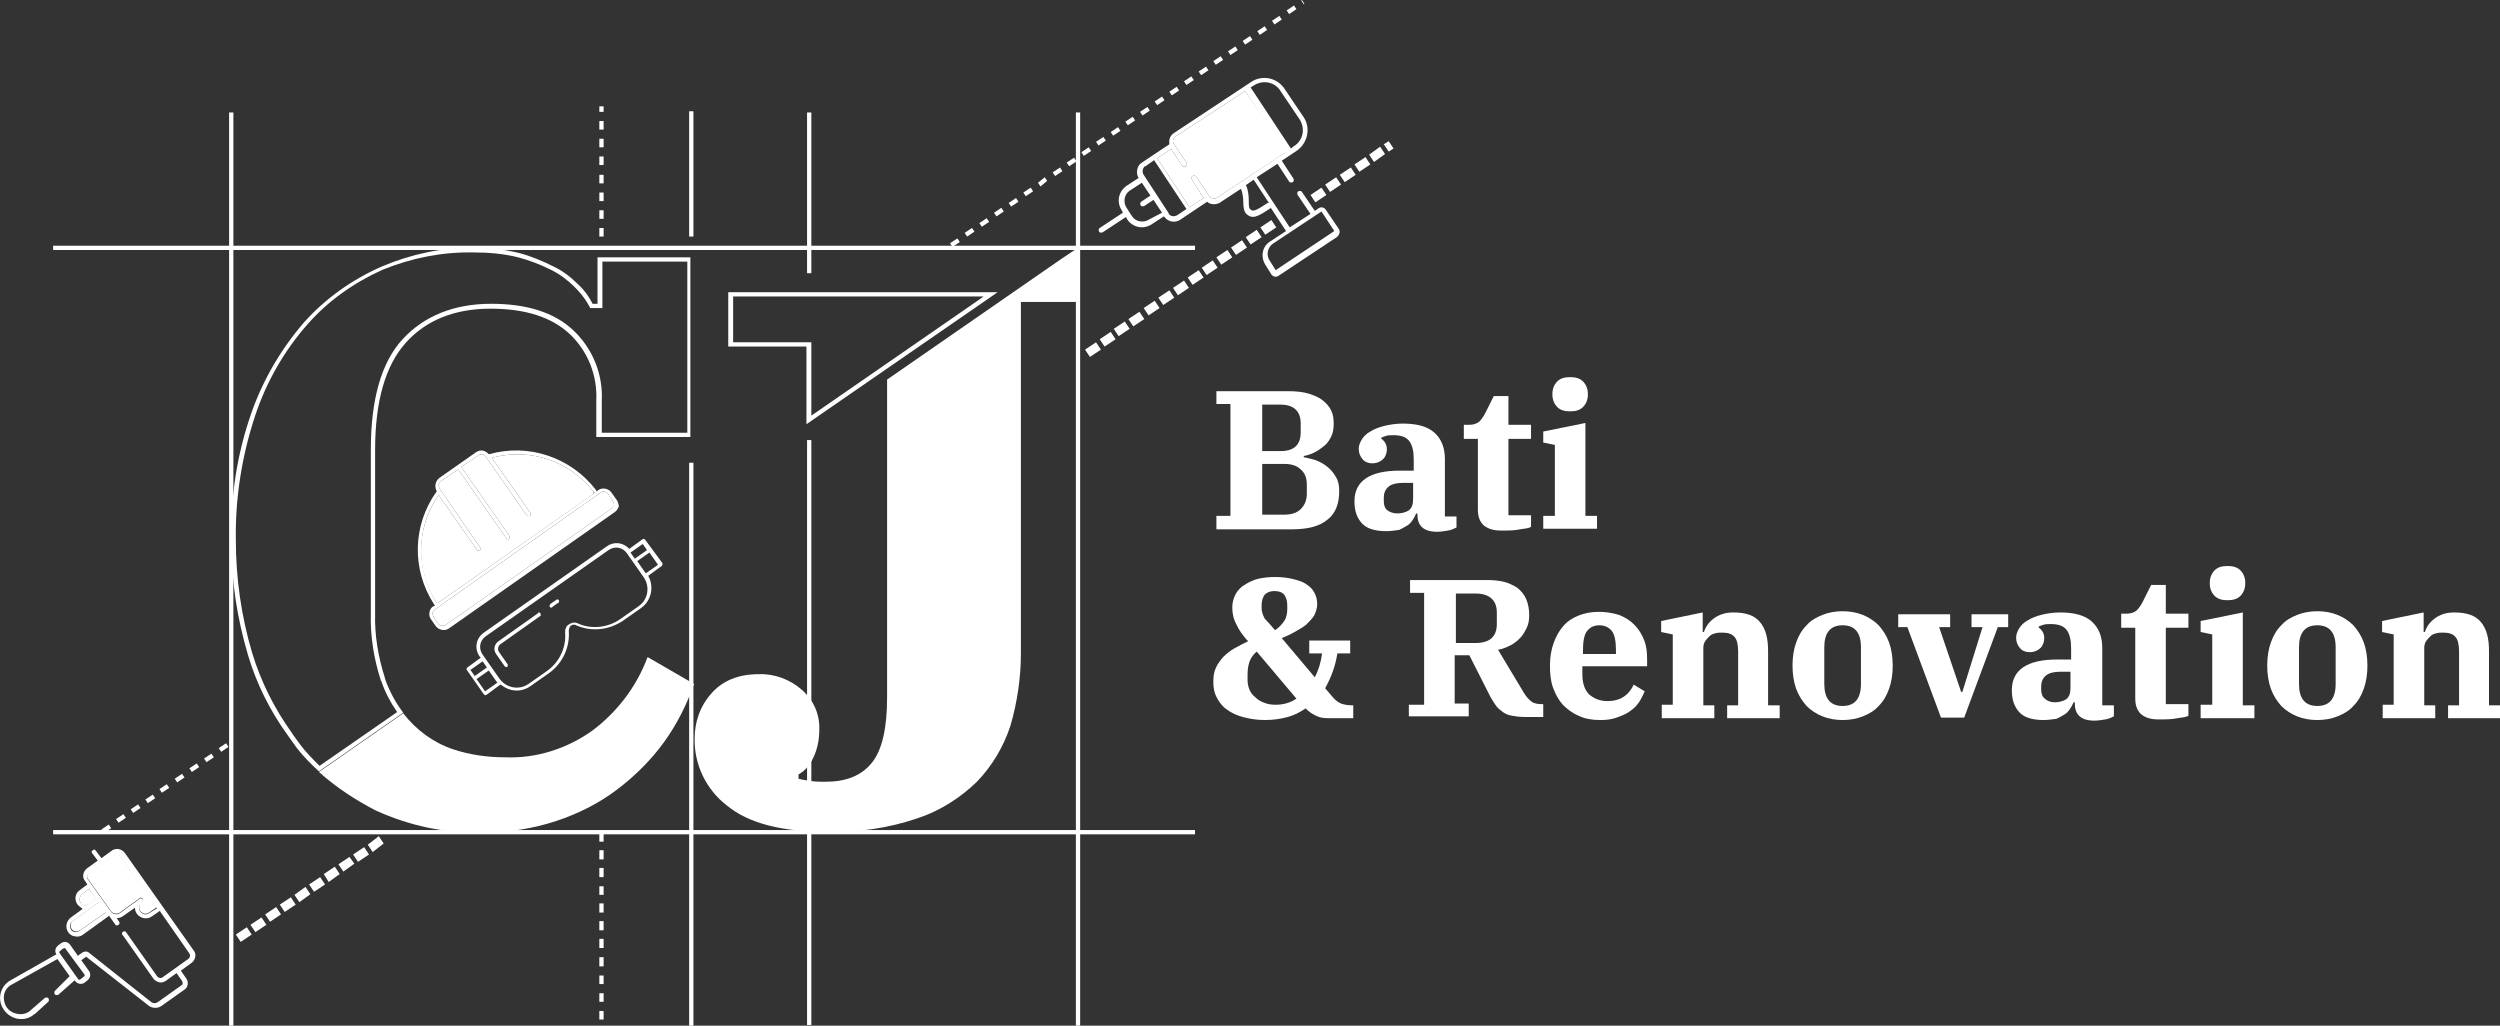 <svg width="273" height="112" viewBox="0 0 273 112" fill="none" xmlns="http://www.w3.org/2000/svg">
<rect x="0" y="0" width="273" height="112" fill="#333333" stroke="none"/>
<path d="M130.496 26.832H5.804V27.299H130.496V26.832Z" fill="white"/>
<path d="M25.485 12.281H25.018V112H25.485V12.281Z" fill="white"/>
<path d="M117.953 12.281H117.486V112H117.953V12.281Z" fill="white"/>
<path d="M88.598 48.057H88.131V111.933H88.598V48.057Z" fill="white"/>
<path d="M88.598 12.281H88.131V29.835H88.598V12.281Z" fill="white"/>
<path d="M75.722 50.527H75.255V112H75.722V50.527Z" fill="white"/>
<path d="M75.722 12.148H75.255V25.831H75.722V12.148Z" fill="white"/>
<path d="M65.915 111.333H65.448V110.398H65.915V111.333ZM65.915 109.397H65.448V108.462H65.915V109.397ZM65.915 107.461H65.448V106.527H65.915V107.461ZM65.915 105.526H65.448V104.524H65.915V105.526ZM65.915 103.523H65.448V102.522H65.915V103.523ZM65.915 101.588H65.448V100.586H65.915V101.588ZM65.915 99.652H65.448V98.651H65.915V99.652ZM65.915 97.716H65.448V96.782H65.915V97.716ZM65.915 95.781H65.448V94.779H65.915V95.781ZM65.915 93.845H65.448V92.844H65.915V93.845ZM65.915 91.909H65.448V90.908H65.915V91.909ZM65.915 25.831H65.448V24.896H65.915V25.831ZM65.915 23.895H65.448V22.961H65.915V23.895ZM65.915 21.959H65.448V21.025H65.915V21.959ZM65.915 20.024H65.448V19.089H65.915V20.024ZM65.915 18.021H65.448V17.087H65.915V18.021ZM65.915 16.086H65.448V15.151H65.915V16.086ZM65.915 14.15H65.448V13.216H65.915V14.15ZM65.915 12.214H65.448V11.614H65.915V12.214Z" fill="white"/>
<path d="M11.342 90.975L11.075 90.575L11.875 90.04L12.142 90.441L11.342 90.975ZM12.943 89.84L12.676 89.44L13.476 88.906L13.743 89.306L12.943 89.84ZM14.544 88.772L14.277 88.372L15.078 87.838L15.345 88.238L14.544 88.772ZM16.145 87.704L15.878 87.304L16.679 86.77L16.946 87.17L16.145 87.704ZM17.68 86.57L17.413 86.169L18.213 85.635L18.48 86.036L17.68 86.57ZM19.348 85.435L19.081 85.035L19.881 84.501L20.148 84.901L19.348 85.435ZM20.949 84.3L20.682 83.9L21.482 83.366L21.749 83.766L20.949 84.3ZM22.55 83.232L22.283 82.832L23.084 82.298L23.35 82.698L22.55 83.232ZM24.151 82.098L23.884 81.697L24.685 81.163L24.952 81.564L24.151 82.098ZM104.01 26.965L103.743 26.565L104.543 26.031L104.81 26.431L104.01 26.965ZM105.611 25.831L105.344 25.43L106.144 24.896L106.411 25.297L105.611 25.831ZM107.212 24.763L106.945 24.362L107.746 23.828L108.012 24.229L107.212 24.763ZM108.813 23.628L108.546 23.228L109.347 22.694L109.614 23.094L108.813 23.628ZM110.414 22.56L110.147 22.16L110.948 21.626L111.215 22.026L110.414 22.56ZM112.015 21.425L111.749 21.025L112.549 20.491L112.816 20.892L112.015 21.425ZM113.617 20.358L113.35 19.957L114.084 19.356L114.35 19.757L113.617 20.358ZM115.218 19.223L114.951 18.822L115.751 18.288L116.018 18.689L115.218 19.223ZM116.752 18.155L116.485 17.755L117.286 17.221L117.553 17.621L116.752 18.155ZM118.353 17.02L118.087 16.62L118.887 16.086L119.154 16.486L118.353 17.02ZM119.955 15.886L119.688 15.485L120.488 14.951L120.755 15.352L119.955 15.886ZM121.556 14.818L121.289 14.417L122.089 13.883L122.356 14.284L121.556 14.818ZM123.157 13.683L122.89 13.283L123.691 12.748L123.957 13.149L123.157 13.683ZM124.758 12.615L124.491 12.214L125.292 11.681L125.559 12.081L124.758 12.615ZM126.359 11.48L126.092 11.08L126.893 10.546L127.16 10.946L126.359 11.48ZM127.96 10.412L127.694 10.012L128.494 9.478L128.761 9.878L127.96 10.412ZM129.562 9.278L129.295 8.877L130.095 8.343L130.362 8.744L129.562 9.278ZM131.163 8.21L130.896 7.809L131.696 7.275L131.963 7.676L131.163 8.21ZM132.764 7.075L132.497 6.675L133.298 6.141L133.565 6.541L132.764 7.075ZM134.365 6.007L134.098 5.607L134.899 5.073L135.166 5.473L134.365 6.007ZM135.966 4.872L135.699 4.472L136.5 3.938L136.767 4.338L135.966 4.872ZM137.567 3.805L137.301 3.404L138.101 2.87L138.368 3.271L137.567 3.805ZM139.169 2.67L138.902 2.269L139.702 1.735L139.969 2.136L139.169 2.67ZM140.77 1.535L140.503 1.135L141.304 0.601L141.57 1.001L140.77 1.535ZM142.371 0.467L142.104 0.067L142.171 0L142.438 0.4L142.371 0.467Z" fill="white"/>
<path d="M26.353 102.522L26.086 102.122L26.886 101.588L27.153 101.988L26.353 102.522ZM27.954 101.454L27.687 101.054L28.488 100.52L28.754 100.92L27.954 101.454ZM29.555 100.386L29.288 99.986L30.089 99.452L30.356 99.852L29.555 100.386ZM31.156 99.251L30.889 98.851L31.69 98.317L31.957 98.718L31.156 99.251ZM32.757 98.117L32.49 97.716L33.291 97.182L33.558 97.583L32.757 98.117ZM34.358 97.049L34.092 96.648L34.892 96.114L35.159 96.515L34.358 97.049ZM35.96 95.914L35.693 95.514L36.493 94.98L36.76 95.38L35.96 95.914ZM37.561 94.779L37.294 94.379L38.095 93.845L38.361 94.246L37.561 94.779ZM39.162 93.712L38.895 93.311L39.696 92.777L39.963 93.178L39.162 93.712ZM40.763 92.577L40.496 92.176L41.297 91.642L41.564 92.043L40.763 92.577ZM119.087 38.513L118.82 38.112L119.621 37.578L119.888 37.978L119.087 38.513ZM120.622 37.378L120.355 36.977L121.155 36.443L121.422 36.844L120.622 37.378ZM122.223 36.31L121.956 35.909L122.757 35.375L123.023 35.776L122.223 36.31ZM123.824 35.175L123.557 34.775L124.358 34.241L124.625 34.641L123.824 35.175ZM125.425 34.107L125.158 33.707L125.959 33.173L126.226 33.573L125.425 34.107ZM127.026 32.973L126.76 32.572L127.56 32.038L127.827 32.439L127.026 32.973ZM128.628 31.905L128.361 31.504L129.161 30.97L129.428 31.371L128.628 31.905ZM130.229 30.77L129.962 30.369L130.762 29.835L131.029 30.236L130.229 30.77ZM131.83 29.702L131.563 29.302L132.364 28.768L132.631 29.168L131.83 29.702ZM133.431 28.567L133.164 28.167L133.965 27.633L134.232 28.033L133.431 28.567ZM135.032 27.499L134.765 27.099L135.566 26.565L135.833 26.965L135.032 27.499ZM136.633 26.365L136.367 25.964L137.167 25.43L137.434 25.831L136.633 26.365ZM138.235 25.297L137.968 24.896L138.768 24.362L139.035 24.763L138.235 25.297ZM143.705 21.759L143.438 21.359L144.239 20.825L144.506 21.225L143.705 21.759ZM145.306 20.625L145.04 20.224L145.84 19.69L146.107 20.091L145.306 20.625ZM146.908 19.557L146.641 19.156L147.441 18.622L147.708 19.023L146.908 19.557ZM148.509 18.422L148.242 18.021L149.043 17.488L149.309 17.888L148.509 18.422ZM150.11 17.354L149.843 16.953L150.644 16.419L150.911 16.82L150.11 17.354ZM151.711 16.286L151.444 15.886L151.511 15.819L151.778 16.219L151.711 16.286Z" fill="white"/>
<path d="M26.286 102.856L25.752 102.055L26.953 101.254L27.487 102.055L26.286 102.856ZM26.419 102.188L26.82 101.921L26.419 102.188ZM27.887 101.788L27.353 100.987L28.554 100.186L29.088 100.987L27.887 101.788ZM28.02 101.12L28.421 100.853L28.02 101.12ZM29.488 100.653L28.954 99.852L30.155 99.051L30.689 99.852L29.488 100.653ZM29.622 99.986L30.022 99.719L29.622 99.986ZM31.089 99.585L30.556 98.784L31.757 97.983L32.29 98.784L31.089 99.585ZM31.223 98.918L31.623 98.651L31.223 98.918ZM32.691 98.517L32.157 97.716L33.358 96.849L33.892 97.65L32.691 98.517ZM32.824 97.85L33.224 97.583L32.824 97.85ZM34.292 97.383L33.758 96.582L34.959 95.781L35.493 96.582L34.292 97.383ZM34.425 96.715L34.825 96.448L34.425 96.715ZM35.893 96.315L35.359 95.447L36.56 94.646L37.094 95.447L35.893 96.315ZM36.026 95.647L36.427 95.38L36.026 95.647ZM37.494 95.18L36.96 94.379L38.161 93.578L38.695 94.312L37.494 95.18ZM37.628 94.513L38.028 94.246L37.628 94.513ZM39.095 94.112L38.562 93.311L39.763 92.51L40.296 93.311L39.095 94.112ZM39.229 93.445L39.629 93.178L39.229 93.445ZM40.697 93.044L40.163 92.243L41.364 91.309L41.897 92.11L40.697 93.044ZM40.83 92.377L41.23 92.11L40.83 92.377ZM119.021 38.98L118.487 38.179L119.688 37.378L120.221 38.179L119.021 38.98ZM120.622 37.845L120.088 37.044L121.289 36.243L121.823 37.044L120.622 37.845ZM122.156 36.71L121.622 35.909L122.823 35.108L123.357 35.909L122.156 36.71ZM123.757 35.642L123.224 34.842L124.424 34.041L124.958 34.842L123.757 35.642ZM123.891 34.975L124.291 34.708L123.891 34.975ZM125.425 34.441L124.891 33.64L126.092 32.839L126.626 33.64L125.425 34.441ZM127.026 33.306L126.493 32.505L127.694 31.704L128.227 32.505L127.026 33.306ZM128.628 32.238L128.094 31.437L129.295 30.637L129.828 31.437L128.628 32.238ZM128.761 31.571L129.161 31.304L128.761 31.571ZM130.229 31.104L129.695 30.303L130.896 29.502L131.43 30.303L130.229 31.104ZM131.763 30.036L131.229 29.235L132.43 28.434L132.964 29.235L131.763 30.036ZM133.364 28.901L132.831 28.1L134.032 27.299L134.565 28.1L133.364 28.901ZM134.966 27.833L134.432 27.032L135.633 26.231L136.166 27.032L134.966 27.833ZM136.567 26.698L136.033 25.898L137.234 25.096L137.768 25.898L136.567 26.698ZM138.168 25.631L137.634 24.83L138.835 24.029L139.369 24.83L138.168 25.631ZM143.639 22.093L143.105 21.292L144.306 20.491L144.839 21.292L143.639 22.093ZM145.24 20.958L144.706 20.157L145.907 19.356L146.441 20.157L145.24 20.958ZM146.841 19.89L146.307 19.089L147.508 18.288L148.042 19.089L146.841 19.89ZM148.442 18.756L147.908 17.955L149.109 17.154L149.643 17.955L148.442 18.756ZM150.043 17.688L149.51 16.887L150.71 16.019L151.244 16.82L150.043 17.688ZM151.644 16.553L151.111 15.752L151.644 15.418L152.178 16.219L151.644 16.553Z" fill="white"/>
<path d="M130.496 90.641H5.804V91.109H130.496V90.641Z" fill="white"/>
<path d="M41.03 88.505C44.699 90.174 48.702 91.042 52.705 90.908C55.441 90.908 58.176 90.508 60.778 89.64C63.18 88.839 65.448 87.704 67.449 86.169C69.384 84.701 71.119 82.965 72.52 81.03C73.921 79.094 74.988 76.958 75.789 74.689L70.719 71.752C69.518 74.956 67.449 77.692 64.714 79.762C61.912 81.764 58.576 82.832 55.174 82.698C53.239 82.698 51.304 82.431 49.503 81.831C47.301 81.097 45.433 79.695 44.032 77.893L34.825 84.3C36.694 85.969 38.828 87.371 41.03 88.505Z" fill="white"/>
<path d="M51.705 27.566C53.372 27.566 54.974 27.7 56.575 28.1C57.842 28.434 59.043 28.901 60.244 29.502C61.178 29.969 62.045 30.637 62.779 31.371C63.38 31.971 63.913 32.639 64.314 33.373L64.447 33.64H65.781V28.567H75.055V47.256H65.715V43.719C65.848 40.849 64.714 38.045 62.579 36.043C60.511 34.107 57.509 33.173 53.639 33.173C49.57 33.173 46.301 34.508 43.965 37.044C41.63 39.581 40.496 43.652 40.496 49.058V67.08C40.43 69.483 40.83 71.952 41.564 74.222C41.564 74.288 41.564 74.288 41.63 74.355C42.031 75.557 42.631 76.691 43.365 77.759L34.892 83.633C34.158 82.899 33.425 82.165 32.824 81.364C32.557 81.03 32.357 80.696 32.09 80.362L31.823 79.962C29.955 77.359 28.488 74.422 27.553 71.352C26.353 67.347 25.752 63.142 25.752 58.937C25.686 54.331 26.419 49.726 27.887 45.321C29.088 41.716 31.023 38.312 33.558 35.442C35.826 32.839 38.695 30.837 41.831 29.435C44.966 28.167 48.302 27.499 51.705 27.566ZM51.705 27.032C48.235 27.032 44.833 27.766 41.697 29.101C38.495 30.503 35.559 32.572 33.224 35.175C30.689 38.112 28.688 41.516 27.42 45.187C25.886 49.592 25.152 54.265 25.285 59.004C25.218 63.275 25.886 67.48 27.087 71.552C28.02 74.689 29.488 77.626 31.423 80.296C31.757 80.763 32.09 81.23 32.424 81.697C33.158 82.632 33.958 83.433 34.825 84.234L44.032 77.826C43.165 76.691 42.498 75.423 42.031 74.088C42.031 74.088 42.031 74.088 42.031 74.022C41.297 71.752 40.897 69.349 40.963 67.013V49.125C40.963 43.785 42.097 39.914 44.299 37.445C46.501 34.975 49.636 33.707 53.573 33.707C57.375 33.707 60.244 34.641 62.179 36.443C64.18 38.312 65.248 40.982 65.114 43.719V47.724H75.389V28.1H65.248V33.173H64.714C64.314 32.372 63.78 31.638 63.113 31.037C62.312 30.236 61.445 29.569 60.444 29.101C59.243 28.501 57.976 27.967 56.708 27.633C55.04 27.232 53.372 27.032 51.705 27.032Z" fill="white"/>
<path d="M115.952 28.234L96.871 41.449V76.157C96.871 79.495 96.337 81.897 95.203 83.299C94.069 84.701 92.401 85.368 90.133 85.368C89.666 85.368 89.132 85.368 88.665 85.302C88.198 85.235 87.664 85.168 87.197 85.035V84.567C87.931 84.167 88.465 83.499 88.798 82.765C89.265 81.831 89.466 80.763 89.466 79.695C89.532 78.026 88.865 76.491 87.597 75.356C86.33 74.222 84.595 73.554 82.861 73.621C80.592 73.621 78.858 74.355 77.657 75.757C76.456 77.092 75.856 78.827 75.856 80.629C75.789 83.499 77.123 86.236 79.391 87.971C81.727 89.907 85.396 90.841 90.4 90.841C93.669 90.908 97.004 90.441 100.14 89.373C102.609 88.572 104.81 87.17 106.678 85.368C108.346 83.633 109.614 81.497 110.347 79.228C111.081 76.691 111.482 74.022 111.482 71.352V32.973H117.753V27.032L115.952 28.234Z" fill="white"/>
<path d="M107.412 32.372L106.945 32.706L88.598 45.387V37.378H80.059V32.372H107.412ZM108.946 31.905H79.525V37.845H88.064V46.322L107.212 33.106L108.946 31.905Z" fill="white"/>
<path d="M67.249 54.465L66.782 53.797C66.449 53.33 65.781 53.197 65.314 53.53L65.181 53.664L65.048 53.464C62.312 49.926 57.709 48.391 53.439 49.592H53.372L53.306 49.526C53.106 49.325 52.839 49.192 52.572 49.192C52.372 49.192 52.172 49.259 51.971 49.392L47.968 52.196C47.568 52.529 47.435 53.063 47.635 53.53L47.702 53.664L47.635 53.731C45.033 57.402 44.966 62.207 47.368 65.945L47.502 66.145L47.301 66.212C47.101 66.346 46.901 66.613 46.901 66.88C46.834 67.147 46.901 67.414 47.101 67.681L47.568 68.348C47.902 68.815 48.569 68.949 49.036 68.615L67.116 55.933C67.316 55.8 67.516 55.533 67.583 55.266C67.516 54.932 67.449 54.665 67.249 54.465ZM47.768 54.265L47.902 54.064L52.105 60.072C52.172 60.138 52.172 60.138 52.238 60.138C52.305 60.138 52.372 60.138 52.372 60.072C52.438 60.072 52.438 60.005 52.505 59.938C52.505 59.871 52.505 59.804 52.438 59.804L48.035 53.397C47.968 53.263 47.902 53.13 47.902 52.93C47.902 52.796 48.035 52.663 48.169 52.529L50.037 51.261L55.307 58.803C55.374 58.87 55.507 58.937 55.574 58.87C55.641 58.803 55.708 58.67 55.641 58.536L50.37 50.994L52.238 49.726C52.505 49.526 52.905 49.592 53.039 49.859L57.509 56.267C57.575 56.334 57.709 56.401 57.842 56.334C57.976 56.267 57.976 56.133 57.909 56L53.706 49.993L53.973 49.926C57.976 48.925 62.246 50.393 64.781 53.664L64.914 53.797L64.781 53.931L47.768 65.878L47.635 65.745C45.433 62.207 45.433 57.669 47.768 54.265ZM66.782 55.533L48.702 68.215C48.435 68.415 48.035 68.348 47.835 68.081L47.368 67.414C47.301 67.28 47.235 67.147 47.235 66.946C47.235 66.813 47.368 66.679 47.502 66.546L65.581 53.797C65.848 53.597 66.249 53.664 66.382 53.931L66.849 54.598C67.116 54.932 67.049 55.333 66.782 55.533Z" fill="white"/>
<path d="M67.049 55.132C67.049 55.266 66.916 55.466 66.782 55.533L48.702 68.215C48.435 68.415 48.035 68.348 47.835 68.081L47.368 67.414C47.301 67.28 47.235 67.147 47.235 66.946C47.235 66.813 47.368 66.679 47.502 66.546L65.581 53.797C65.848 53.597 66.249 53.664 66.382 53.931L66.849 54.598C66.982 54.799 67.049 54.999 67.049 55.132Z" fill="white"/>
<path d="M64.847 53.864L64.714 53.998L47.768 65.878L47.635 65.745C45.367 62.274 45.433 57.735 47.768 54.265L47.902 54.064L52.105 60.072C52.172 60.138 52.172 60.138 52.238 60.138C52.305 60.138 52.372 60.138 52.372 60.072C52.438 60.072 52.438 60.005 52.505 59.938C52.505 59.871 52.505 59.804 52.438 59.804L48.035 53.397C47.968 53.263 47.902 53.13 47.902 52.93C47.902 52.796 48.035 52.663 48.169 52.529L50.037 51.261L55.307 58.803C55.374 58.87 55.507 58.937 55.574 58.87C55.641 58.803 55.708 58.67 55.641 58.536L50.37 50.994L52.238 49.726C52.505 49.526 52.905 49.592 53.039 49.859L57.509 56.267C57.575 56.334 57.709 56.401 57.842 56.334C57.976 56.267 57.976 56.133 57.909 56L53.706 49.993L53.973 49.926C57.976 48.925 62.246 50.393 64.781 53.664L64.847 53.864Z" fill="white"/>
<path d="M146.174 24.963L144.773 22.894C144.573 22.627 144.239 22.56 143.972 22.76L143.572 23.027L142.171 20.958C142.104 20.825 141.904 20.825 141.771 20.892C141.637 20.958 141.637 21.159 141.704 21.292L143.105 23.361L140.837 24.83L137.234 19.356L139.502 17.888L140.77 19.824C140.837 19.957 141.037 19.957 141.17 19.89C141.304 19.824 141.304 19.623 141.237 19.49L139.969 17.554L141.57 16.486C142.771 15.685 143.172 14.017 142.371 12.815L140.303 9.745C139.502 8.477 137.834 8.143 136.633 8.944L128.161 14.551C127.76 14.818 127.627 15.285 127.694 15.685V15.752L124.691 17.755C124.158 18.088 124.024 18.822 124.291 19.356L124.358 19.423L123.023 20.291C122.156 20.892 121.889 22.026 122.49 22.961L122.623 23.228L120.088 24.896C119.955 24.963 119.955 25.163 120.021 25.297C120.088 25.43 120.288 25.43 120.422 25.363L122.957 23.695L123.09 23.962C123.691 24.83 124.825 25.096 125.759 24.496L127.093 23.628L127.16 23.695C127.56 24.229 128.294 24.362 128.828 24.029L131.83 22.026L131.897 22.093C132.23 22.36 132.764 22.36 133.164 22.16L135.499 20.625L135.566 20.758C135.699 21.159 135.766 21.626 135.766 22.026C135.766 22.56 135.833 23.094 136.1 23.361C136.767 23.962 137.301 23.695 138.702 22.76L138.768 22.694L140.436 25.23L138.702 26.365C137.834 26.899 137.634 28.033 138.168 28.901L138.835 29.969C139.035 30.236 139.369 30.303 139.636 30.102L145.974 25.898C146.307 25.631 146.374 25.23 146.174 24.963ZM136.9 9.344C137.901 8.677 139.235 8.944 139.836 9.945L141.904 13.015C142.571 14.017 142.304 15.352 141.304 15.952L140.97 16.219L136.567 9.545L136.9 9.344ZM125.492 23.962C124.891 24.362 124.024 24.229 123.624 23.628L123.023 22.694C122.623 22.093 122.757 21.225 123.357 20.825L124.691 19.957L125.625 21.359L124.625 22.026C124.491 22.093 124.491 22.293 124.558 22.427C124.625 22.56 124.825 22.56 124.958 22.493L125.959 21.826L126.893 23.228L125.492 23.962ZM128.561 23.495C128.227 23.695 127.827 23.628 127.627 23.361C127.627 23.361 127.627 23.361 127.627 23.294L124.891 19.089C124.691 18.822 124.758 18.355 125.025 18.155C125.025 18.155 125.025 18.155 125.092 18.155L126.026 17.488L129.562 22.827L128.561 23.495ZM132.831 21.626C132.63 21.759 132.297 21.692 132.097 21.492L130.629 19.29C130.562 19.156 130.362 19.156 130.229 19.223C130.095 19.29 130.095 19.49 130.162 19.623L131.43 21.626L129.895 22.627L126.359 17.287L127.894 16.286L129.095 18.088C129.161 18.222 129.361 18.222 129.495 18.155C129.628 18.088 129.628 17.888 129.562 17.755L128.161 15.685C128.027 15.418 128.094 15.151 128.294 14.951L135.966 9.945L140.369 16.62L132.831 21.626ZM138.435 22.16C137.1 23.027 136.834 23.161 136.5 22.827C136.367 22.694 136.367 22.36 136.367 21.893C136.367 21.359 136.3 20.825 136.1 20.291L136.033 20.224L136.9 19.623L138.568 22.16H138.435ZM139.302 29.502L138.635 28.434C138.235 27.833 138.435 27.032 138.968 26.632L144.306 23.094L145.707 25.23L139.302 29.502Z" fill="white"/>
<path d="M140.503 16.553L132.831 21.626C132.63 21.759 132.297 21.692 132.097 21.492L130.629 19.29C130.562 19.156 130.362 19.156 130.229 19.223C130.095 19.29 130.095 19.49 130.162 19.623L131.43 21.626L129.895 22.627L126.359 17.287L127.894 16.286L129.095 18.088C129.161 18.222 129.361 18.222 129.495 18.155C129.628 18.088 129.628 17.888 129.562 17.755L128.161 15.685C128.027 15.418 128.094 15.151 128.294 14.951L135.966 9.945L140.503 16.553Z" fill="white"/>
<path d="M58.776 66.946L54.44 70.017C53.973 70.35 53.839 70.951 54.173 71.418L55.107 72.753C55.174 72.82 55.307 72.887 55.374 72.82C55.441 72.82 55.441 72.753 55.441 72.686C55.441 72.62 55.441 72.553 55.441 72.553L54.507 71.218C54.306 70.951 54.373 70.551 54.64 70.35L58.977 67.28C59.043 67.28 59.043 67.213 59.043 67.147C59.043 67.08 59.043 67.013 59.043 67.013C58.977 66.88 58.843 66.88 58.71 66.88C58.776 66.88 58.776 66.88 58.776 66.946Z" fill="white"/>
<path d="M70.452 58.937C70.385 58.87 70.251 58.803 70.185 58.87L68.717 59.938L68.584 59.804C67.916 59.204 66.982 59.137 66.249 59.671L52.839 69.082C51.971 69.683 51.771 70.818 52.372 71.685L52.505 71.819L51.037 72.887C50.971 72.954 50.904 73.087 50.971 73.154L52.839 75.824C52.905 75.89 53.039 75.957 53.106 75.89L54.64 74.756L54.773 74.822C55.708 75.557 56.975 75.623 57.976 74.889L59.977 73.487C61.445 72.419 62.246 70.684 62.112 68.882C62.112 68.749 62.179 68.548 62.246 68.415C62.379 68.281 62.513 68.215 62.646 68.215C62.713 68.215 62.846 68.215 62.913 68.281C64.581 69.016 66.449 68.815 67.983 67.814L69.985 66.412C71.052 65.678 71.452 64.21 70.852 63.008L70.785 62.875L72.253 61.807C72.32 61.74 72.386 61.607 72.32 61.473L70.452 58.937ZM70.185 59.404L70.652 60.072L69.317 61.006L68.85 60.339L70.185 59.404ZM51.371 73.154L52.705 72.219L53.172 72.887L51.838 73.821L51.371 73.154ZM52.972 75.49L52.038 74.155L53.372 73.221L54.306 74.555L52.972 75.49ZM69.718 66.212L67.716 67.614C66.382 68.548 64.581 68.749 63.113 68.081C62.846 67.948 62.579 67.948 62.312 68.081C62.045 68.215 61.845 68.348 61.779 68.615C61.712 68.749 61.712 68.949 61.712 69.082C61.845 70.751 61.045 72.353 59.71 73.287L57.709 74.689C57.309 74.956 56.908 75.089 56.441 75.089C55.708 75.089 55.04 74.756 54.573 74.155L52.705 71.485C52.238 70.818 52.372 69.95 53.039 69.483L66.449 60.072C67.116 59.604 67.983 59.738 68.45 60.405L70.318 63.075C70.985 64.076 70.785 65.478 69.718 66.212ZM70.518 62.608L69.584 61.273L70.919 60.339L71.853 61.673L70.518 62.608Z" fill="white"/>
<path d="M60.044 66.279C60.044 66.346 60.111 66.346 60.177 66.346C60.244 66.346 60.311 66.346 60.311 66.279L60.978 65.812C61.045 65.812 61.045 65.745 61.045 65.678C61.045 65.611 61.045 65.545 61.045 65.545C60.978 65.478 60.845 65.411 60.778 65.478L60.111 65.945C60.044 66.012 59.977 66.145 60.044 66.279Z" fill="white"/>
<path d="M21.149 103.79L13.61 93.111C13.276 92.71 12.743 92.577 12.276 92.844L11.075 93.712L10.474 92.911C10.408 92.844 10.408 92.844 10.341 92.777C10.274 92.777 10.207 92.777 10.141 92.844C10.074 92.911 10.074 92.911 10.007 92.977C10.007 93.044 10.007 93.111 10.074 93.178L10.675 93.978L9.474 94.846C9.073 95.18 8.94 95.781 9.273 96.181L9.54 96.582L8.74 97.182C8.206 97.516 8.073 98.25 8.473 98.784C8.606 98.918 8.74 99.051 8.94 99.185L9.007 99.251L8.94 99.318L7.739 100.186C7.472 100.386 7.339 100.653 7.272 100.92C7.139 101.521 7.539 102.188 8.206 102.255C8.54 102.322 8.806 102.255 9.073 102.055L11.942 99.986V100.052L12.609 100.987C12.676 101.054 12.676 101.054 12.743 101.054C12.809 101.054 12.876 101.054 12.943 100.987C13.076 100.92 13.076 100.72 13.009 100.653L12.743 100.253H12.809C13.009 100.253 13.21 100.186 13.41 100.052L14.744 99.118V99.185C14.744 99.385 14.811 99.585 14.944 99.785C15.345 100.319 16.078 100.453 16.612 100.052L17.48 99.452V99.519L20.682 104.124C20.815 104.324 20.748 104.591 20.548 104.725L17.746 106.727C17.546 106.861 17.279 106.794 17.146 106.594L13.81 101.855C13.743 101.721 13.61 101.654 13.476 101.721C13.343 101.788 13.276 101.921 13.343 102.055C13.343 102.055 13.343 102.122 13.41 102.122L16.746 106.861C16.879 107.061 17.146 107.194 17.346 107.261C17.613 107.328 17.88 107.261 18.08 107.128L19.281 106.26L19.881 107.128C19.948 107.194 19.948 107.328 19.948 107.395C19.948 107.461 19.881 107.595 19.814 107.595L17.279 109.397C17.012 109.597 16.746 109.597 16.479 109.397L9.74 104.057C9.54 103.857 9.207 103.857 8.94 104.057L8.473 104.391V104.324L7.672 103.19C7.539 102.989 7.339 102.856 7.072 102.856C6.938 102.856 6.805 102.923 6.672 102.989L6.338 103.256C6.071 103.456 5.938 103.857 6.138 104.191V104.257H6.071L1.134 107.061C0.067 107.661 -0.334 109.063 0.334 110.131C0.4 110.198 0.4 110.265 0.467 110.331C1.201 111.333 2.602 111.6 3.603 110.865C3.669 110.799 3.736 110.732 3.803 110.732L5.271 109.397C5.337 109.33 5.337 109.263 5.337 109.197C5.337 109.13 5.337 109.063 5.271 108.996C5.204 108.93 5.137 108.93 5.07 108.93C5.004 108.93 4.937 108.93 4.87 108.996L3.336 110.331C3.002 110.665 2.468 110.799 2.001 110.732C1.534 110.665 1.067 110.465 0.734 109.998C0.2 109.197 0.334 108.129 1.134 107.595C1.201 107.595 1.201 107.528 1.268 107.528L6.271 104.725L7.606 106.594L6.004 108.195C5.938 108.262 5.938 108.329 5.938 108.396C5.938 108.462 5.938 108.529 6.004 108.596C6.071 108.663 6.138 108.663 6.205 108.663C6.271 108.663 6.338 108.663 6.405 108.596L8.139 107.061L8.206 107.128C8.473 107.461 8.873 107.528 9.207 107.328L9.54 107.061C9.874 106.794 9.941 106.393 9.74 106.06L8.873 104.858L9.34 104.524C9.407 104.458 9.474 104.458 9.474 104.524L16.212 109.797C16.612 110.131 17.213 110.131 17.613 109.864L20.148 108.062C20.548 107.795 20.615 107.261 20.348 106.861L19.748 105.993L20.949 105.125C21.349 104.791 21.482 104.191 21.149 103.79ZM8.806 98.584C8.606 98.317 8.673 97.917 8.94 97.65L9.74 97.049V97.116L10.474 98.117L9.674 98.718C9.54 98.784 9.407 98.851 9.273 98.851H9.14C9.073 98.784 8.873 98.718 8.806 98.584ZM11.542 99.652L8.673 101.654C8.54 101.721 8.406 101.788 8.273 101.788C7.872 101.788 7.606 101.454 7.672 101.054C7.672 100.853 7.739 100.72 7.939 100.586L10.808 98.517V98.584L11.542 99.652ZM16.279 99.719C16.145 99.785 16.012 99.852 15.878 99.852C15.678 99.852 15.478 99.719 15.345 99.585C15.211 99.452 15.211 99.251 15.211 99.051C15.211 98.851 15.345 98.718 15.478 98.584C15.611 98.517 15.678 98.384 15.611 98.25C15.545 98.117 15.411 98.05 15.278 98.117C15.278 98.117 15.211 98.117 15.211 98.184L13.076 99.719C12.809 99.919 12.342 99.852 12.142 99.585L9.607 96.048C9.54 95.981 9.474 95.847 9.54 95.714C9.54 95.58 9.607 95.514 9.74 95.447L12.543 93.445C12.743 93.311 13.009 93.378 13.143 93.578L17.146 99.185L16.279 99.719ZM9.207 106.393C9.273 106.46 9.273 106.594 9.14 106.66L8.806 106.927C8.74 106.927 8.74 106.994 8.673 106.994C8.606 106.994 8.54 106.927 8.54 106.927L6.538 104.124C6.471 104.057 6.471 103.99 6.471 103.99C6.471 103.924 6.538 103.857 6.538 103.857L6.872 103.59C6.938 103.59 7.005 103.523 7.005 103.523C7.072 103.523 7.139 103.59 7.139 103.59L9.207 106.393Z" fill="white"/>
<path d="M10.541 98.117L9.74 98.718C9.607 98.784 9.474 98.851 9.34 98.851H9.207C9.007 98.851 8.873 98.718 8.806 98.584C8.606 98.317 8.673 97.917 8.94 97.65L9.74 97.049V97.116L10.541 98.117Z" fill="white"/>
<path d="M11.608 99.585L8.74 101.588C8.606 101.654 8.473 101.721 8.339 101.721C7.939 101.721 7.672 101.387 7.739 100.987C7.739 100.787 7.806 100.653 8.006 100.52L10.875 98.451V98.517L11.608 99.585Z" fill="white"/>
<path d="M17.146 99.051L16.279 99.652C16.145 99.719 16.012 99.785 15.878 99.785C15.678 99.785 15.478 99.652 15.345 99.519C15.211 99.385 15.211 99.185 15.211 98.984C15.211 98.784 15.345 98.651 15.478 98.517C15.611 98.451 15.678 98.317 15.611 98.184C15.545 98.05 15.411 97.983 15.278 98.05C15.278 98.05 15.211 98.05 15.211 98.117L13.076 99.652C12.809 99.852 12.342 99.785 12.142 99.519L9.607 95.981C9.54 95.914 9.474 95.781 9.54 95.647C9.54 95.514 9.607 95.447 9.74 95.38L12.543 93.378C12.743 93.244 13.009 93.311 13.143 93.511L17.146 99.051Z" fill="white"/>
<path d="M132.831 56.334H134.365V44.119H132.831V42.718H140.636C141.504 42.718 142.238 42.784 142.905 42.984C143.505 43.185 144.039 43.385 144.439 43.719C144.839 44.052 145.173 44.386 145.373 44.853C145.573 45.254 145.64 45.721 145.64 46.255C145.64 46.789 145.573 47.256 145.373 47.657C145.173 48.057 144.973 48.391 144.639 48.658C144.306 48.925 143.972 49.192 143.572 49.392C143.172 49.592 142.771 49.726 142.371 49.793V49.926C142.771 49.993 143.238 50.126 143.705 50.26C144.172 50.46 144.573 50.66 144.973 50.994C145.373 51.328 145.64 51.661 145.907 52.129C146.174 52.596 146.24 53.063 146.24 53.664C146.24 54.999 145.84 56.067 144.973 56.734C144.106 57.468 142.838 57.802 141.037 57.802H132.831V56.334ZM137.834 49.259H139.836C141.304 49.259 142.037 48.591 142.037 47.19V46.255C142.037 44.92 141.304 44.186 139.836 44.186H137.834V49.259ZM137.834 56.2H140.236C141.037 56.2 141.637 56 142.037 55.599C142.438 55.199 142.705 54.665 142.705 53.931V52.93C142.705 52.196 142.504 51.661 142.037 51.261C141.637 50.861 141.037 50.66 140.236 50.66H137.834V56.2Z" fill="white"/>
<path d="M151.378 58.002C150.177 58.002 149.243 57.735 148.709 57.135C148.175 56.534 147.908 55.8 147.908 54.732C147.908 52.529 149.576 51.395 152.845 51.395H154.38V50.193C154.38 49.325 154.246 48.658 153.913 48.191C153.579 47.724 152.979 47.523 152.178 47.523C151.845 47.523 151.644 47.523 151.378 47.59C151.177 47.657 150.977 47.724 150.844 47.79V47.924C150.977 47.99 151.111 48.124 151.244 48.324C151.378 48.524 151.444 48.791 151.444 49.058C151.444 49.459 151.311 49.859 151.044 50.126C150.777 50.393 150.377 50.594 149.843 50.594C149.443 50.594 149.043 50.46 148.776 50.126C148.509 49.793 148.375 49.459 148.375 48.992C148.375 48.658 148.509 48.324 148.709 47.99C148.909 47.657 149.243 47.323 149.643 47.123C150.043 46.856 150.577 46.656 151.111 46.522C151.644 46.389 152.378 46.255 153.179 46.255C154.78 46.255 155.914 46.589 156.648 47.256C157.382 47.924 157.782 48.858 157.782 50.126V56.401H159.05V57.602C158.783 57.735 158.516 57.869 158.116 57.936C157.716 58.002 157.315 58.069 156.915 58.069C156.114 58.069 155.581 57.869 155.247 57.535C154.913 57.201 154.78 56.734 154.78 56.133V56.067H154.647C154.513 56.334 154.446 56.534 154.246 56.801C154.113 57.001 153.913 57.268 153.646 57.402C153.379 57.535 153.112 57.735 152.779 57.869C152.245 57.936 151.845 58.002 151.378 58.002ZM152.578 56.067C153.112 56.067 153.512 55.933 153.846 55.733C154.18 55.466 154.313 55.066 154.313 54.465V52.729H153.179C152.512 52.729 151.978 52.863 151.644 53.13C151.311 53.397 151.111 53.797 151.111 54.331V54.732C151.111 55.199 151.244 55.533 151.511 55.733C151.778 55.933 152.178 56.067 152.578 56.067Z" fill="white"/>
<path d="M163.92 57.936C163.053 57.936 162.452 57.735 161.985 57.335C161.585 56.934 161.385 56.401 161.385 55.666V47.924H159.85V46.389H160.451C160.918 46.389 161.251 46.255 161.518 46.055C161.718 45.855 161.985 45.521 162.185 45.12L163.119 43.252H164.721V46.389H167.189V47.924H164.721V56.267H167.189V57.535C166.989 57.669 166.522 57.735 165.988 57.802C165.388 57.936 164.721 57.936 163.92 57.936Z" fill="white"/>
<path d="M168.523 56.334H169.791V48.591L168.523 48.324V47.123L173.127 46.188V56.334H174.394V57.735H168.523V56.334ZM171.459 44.92C170.858 44.92 170.391 44.787 170.058 44.453C169.724 44.119 169.524 43.652 169.524 43.118V42.984C169.524 42.45 169.724 41.983 170.058 41.65C170.391 41.316 170.858 41.182 171.459 41.182C172.059 41.182 172.526 41.316 172.86 41.65C173.194 41.983 173.394 42.45 173.394 42.984V43.118C173.394 43.652 173.194 44.119 172.86 44.453C172.526 44.787 172.059 44.92 171.459 44.92Z" fill="white"/>
<path d="M138.168 78.627C137.234 78.627 136.433 78.493 135.699 78.293C134.966 78.093 134.432 77.826 133.898 77.425C133.431 77.092 133.098 76.625 132.831 76.091C132.564 75.557 132.497 75.023 132.497 74.422C132.497 73.888 132.564 73.354 132.764 72.954C132.964 72.486 133.231 72.153 133.565 71.752C133.898 71.418 134.298 71.085 134.765 70.818C135.232 70.551 135.766 70.284 136.3 70.017L136.1 69.816C135.699 69.349 135.299 68.815 135.032 68.215C134.699 67.614 134.565 67.013 134.565 66.346C134.565 65.812 134.699 65.344 134.899 64.944C135.099 64.543 135.433 64.143 135.9 63.876C136.3 63.609 136.834 63.342 137.367 63.209C137.968 63.075 138.568 63.008 139.235 63.008C139.902 63.008 140.503 63.075 141.103 63.209C141.637 63.342 142.171 63.476 142.571 63.743C142.971 64.01 143.305 64.276 143.505 64.677C143.705 65.011 143.839 65.478 143.839 65.945C143.839 66.412 143.705 66.813 143.505 67.213C143.305 67.547 142.971 67.881 142.638 68.215C142.304 68.481 141.837 68.749 141.37 69.016C140.903 69.282 140.436 69.483 139.969 69.683L143.572 73.955C143.972 73.221 144.239 72.353 144.372 71.352H142.971V69.95H147.441V71.352H146.04C145.84 72.686 145.373 73.955 144.706 75.156L145.507 76.091C145.773 76.424 146.107 76.691 146.441 76.825C146.774 76.958 147.241 77.025 147.775 77.025V78.427H145.04C144.506 78.427 144.106 78.36 143.705 78.16C143.305 77.96 142.971 77.759 142.571 77.359C141.971 77.759 141.37 78.093 140.636 78.293C139.902 78.493 139.035 78.627 138.168 78.627ZM139.302 76.958C140.103 76.958 140.903 76.758 141.57 76.291L137.234 71.151C136.834 71.485 136.567 71.886 136.433 72.286C136.3 72.686 136.233 73.154 136.233 73.688V74.222C136.233 74.622 136.3 74.956 136.433 75.29C136.567 75.623 136.767 75.89 137.1 76.157C137.367 76.424 137.701 76.625 138.101 76.758C138.435 76.891 138.835 76.958 139.302 76.958ZM139.235 68.815C139.636 68.548 139.969 68.215 140.236 67.814C140.503 67.414 140.57 66.946 140.57 66.479V66.079C140.57 65.611 140.436 65.211 140.236 64.944C140.036 64.677 139.636 64.543 139.169 64.543C138.702 64.543 138.368 64.677 138.101 64.944C137.901 65.211 137.768 65.611 137.768 66.079V66.412C137.768 66.813 137.901 67.147 138.101 67.547C138.435 67.881 138.768 68.281 139.235 68.815Z" fill="white"/>
<path d="M153.979 76.958H155.514V64.744H153.979V63.342H162.452C163.119 63.342 163.72 63.409 164.254 63.542C164.787 63.676 165.321 63.943 165.721 64.21C166.122 64.543 166.455 64.944 166.655 65.411C166.856 65.878 166.989 66.479 166.989 67.147C166.989 67.681 166.922 68.148 166.722 68.548C166.522 68.949 166.322 69.349 165.988 69.683C165.655 70.017 165.321 70.284 164.921 70.484C164.521 70.684 164.053 70.884 163.586 70.951L166.389 75.623C166.655 76.091 166.989 76.424 167.256 76.624C167.523 76.825 167.923 76.891 168.39 76.891H168.523V78.293H166.455C165.922 78.293 165.521 78.226 165.121 78.16C164.721 78.093 164.387 77.96 164.12 77.759C163.853 77.559 163.586 77.359 163.386 77.092C163.186 76.825 162.986 76.491 162.786 76.157L160.451 71.552H158.85V76.825H160.384V78.226H153.846V76.958H153.979ZM158.983 70.217H161.118C162.652 70.217 163.453 69.549 163.453 68.148V66.88C163.453 65.545 162.652 64.811 161.118 64.811H158.983V70.217Z" fill="white"/>
<path d="M174.728 78.627C173.861 78.627 173.06 78.493 172.393 78.16C171.726 77.893 171.125 77.425 170.658 76.958C170.191 76.424 169.858 75.824 169.591 75.089C169.324 74.355 169.257 73.554 169.257 72.686C169.257 71.752 169.391 70.951 169.658 70.217C169.924 69.483 170.258 68.882 170.725 68.348C171.192 67.814 171.726 67.48 172.393 67.213C173.06 66.946 173.794 66.813 174.595 66.813C175.395 66.813 176.129 66.946 176.796 67.147C177.463 67.414 177.997 67.747 178.464 68.215C178.931 68.682 179.265 69.216 179.532 69.883C179.798 70.551 179.865 71.218 179.865 72.019V72.753H172.793V73.621C172.793 74.622 173.06 75.356 173.527 75.824C174.061 76.291 174.728 76.558 175.529 76.558C176.329 76.558 176.93 76.358 177.397 76.024C177.864 75.69 178.197 75.223 178.397 74.756L179.598 75.49C179.465 75.824 179.265 76.224 179.065 76.558C178.798 76.958 178.531 77.292 178.13 77.559C177.73 77.893 177.263 78.093 176.729 78.293C176.062 78.56 175.462 78.627 174.728 78.627ZM172.727 71.418H176.463V71.085C176.463 70.017 176.329 69.282 175.996 68.882C175.662 68.481 175.195 68.281 174.661 68.281C174.061 68.281 173.661 68.481 173.327 68.882C172.993 69.282 172.86 70.017 172.86 71.085V71.418H172.727Z" fill="white"/>
<path d="M181.4 76.958H182.667V69.282L181.4 69.016V67.814L185.936 66.88V69.016H186.07C186.27 68.415 186.603 67.948 187.137 67.547C187.671 67.147 188.338 66.88 189.272 66.88C190.673 66.88 191.607 67.213 192.207 67.948C192.808 68.682 193.075 69.683 193.075 71.085V77.025H194.342V78.427H188.605V77.025H189.806V71.151C189.806 70.417 189.672 69.816 189.405 69.549C189.139 69.216 188.672 69.082 188.071 69.082C187.804 69.082 187.604 69.082 187.337 69.149C187.07 69.216 186.87 69.282 186.67 69.483C186.47 69.683 186.336 69.816 186.203 70.017C186.07 70.217 186.003 70.484 186.003 70.751V77.025H187.204V78.427H181.466V76.958H181.4Z" fill="white"/>
<path d="M201.214 78.627C200.413 78.627 199.68 78.493 199.012 78.227C198.345 77.96 197.745 77.559 197.278 77.092C196.811 76.558 196.411 75.957 196.144 75.223C195.877 74.489 195.743 73.621 195.743 72.686C195.743 71.752 195.877 70.884 196.144 70.15C196.411 69.416 196.744 68.815 197.278 68.281C197.745 67.747 198.345 67.414 199.012 67.147C199.68 66.88 200.413 66.746 201.214 66.746C202.015 66.746 202.749 66.88 203.416 67.147C204.083 67.414 204.683 67.814 205.15 68.281C205.617 68.815 206.018 69.416 206.284 70.15C206.551 70.884 206.685 71.752 206.685 72.686C206.685 73.621 206.551 74.489 206.284 75.223C206.018 75.957 205.684 76.558 205.15 77.092C204.683 77.626 204.083 77.96 203.416 78.227C202.749 78.493 202.015 78.627 201.214 78.627ZM201.214 77.092C202.548 77.092 203.216 76.291 203.216 74.689V70.684C203.216 69.082 202.548 68.281 201.214 68.281C199.88 68.281 199.213 69.082 199.213 70.684V74.689C199.213 76.291 199.88 77.092 201.214 77.092Z" fill="white"/>
<path d="M208.286 68.481H207.285V67.08H212.956V68.481H211.755L214.157 75.557H214.29L216.492 68.481H215.291V67.08H219.294V68.481H218.16L214.49 78.36H211.955L208.286 68.481Z" fill="white"/>
<path d="M223.163 78.627C221.963 78.627 221.029 78.36 220.495 77.759C219.961 77.159 219.694 76.424 219.694 75.356C219.694 73.154 221.362 72.019 224.631 72.019H226.166V70.818C226.166 69.95 226.032 69.282 225.699 68.815C225.365 68.348 224.765 68.148 223.964 68.148C223.63 68.148 223.43 68.148 223.163 68.215C222.963 68.281 222.763 68.348 222.63 68.415V68.548C222.763 68.615 222.897 68.749 223.03 68.949C223.163 69.149 223.23 69.416 223.23 69.683C223.23 70.083 223.097 70.484 222.83 70.751C222.563 71.018 222.163 71.218 221.629 71.218C221.229 71.218 220.828 71.085 220.562 70.751C220.295 70.417 220.161 70.083 220.161 69.616C220.161 69.282 220.295 68.949 220.495 68.615C220.695 68.281 221.029 67.948 221.429 67.747C221.829 67.48 222.363 67.28 222.897 67.147C223.43 67.013 224.164 66.88 224.965 66.88C226.566 66.88 227.7 67.213 228.434 67.881C229.168 68.548 229.568 69.483 229.568 70.751V77.025H230.836V78.226C230.569 78.36 230.302 78.493 229.902 78.56C229.501 78.627 229.101 78.694 228.701 78.694C227.9 78.694 227.367 78.493 227.033 78.16C226.699 77.826 226.566 77.359 226.566 76.758V76.691H226.433C226.299 76.958 226.232 77.159 226.032 77.425C225.899 77.626 225.699 77.893 225.432 78.026C225.165 78.16 224.898 78.36 224.564 78.493C224.031 78.56 223.63 78.627 223.163 78.627ZM224.364 76.691C224.898 76.691 225.298 76.558 225.632 76.358C225.966 76.091 226.099 75.69 226.099 75.089V73.354H224.965C224.298 73.354 223.764 73.487 223.43 73.754C223.097 74.021 222.897 74.422 222.897 74.956V75.29C222.897 75.757 223.03 76.091 223.297 76.291C223.564 76.558 223.964 76.691 224.364 76.691Z" fill="white"/>
<path d="M235.706 78.56C234.839 78.56 234.238 78.36 233.771 77.96C233.371 77.559 233.171 77.025 233.171 76.291V68.548H231.636V67.013H232.237C232.704 67.013 233.037 66.88 233.304 66.679C233.504 66.479 233.771 66.145 233.971 65.745L234.905 63.876H236.507V67.013H238.975V68.548H236.507V76.891H238.975V78.16C238.775 78.293 238.308 78.36 237.774 78.427C237.174 78.56 236.507 78.56 235.706 78.56Z" fill="white"/>
<path d="M240.309 76.958H241.577V69.282L240.309 69.016V67.814L244.913 66.88V77.025H246.18V78.427H240.309V76.958ZM243.245 65.545C242.644 65.545 242.177 65.411 241.844 65.078C241.51 64.744 241.31 64.276 241.31 63.743V63.609C241.31 63.075 241.51 62.608 241.844 62.274C242.177 61.94 242.644 61.807 243.245 61.807C243.845 61.807 244.312 61.94 244.646 62.274C244.979 62.608 245.18 63.075 245.18 63.609V63.743C245.18 64.276 244.979 64.744 244.646 65.078C244.312 65.411 243.845 65.545 243.245 65.545Z" fill="white"/>
<path d="M253.052 78.627C252.251 78.627 251.518 78.493 250.85 78.227C250.183 77.96 249.583 77.559 249.116 77.092C248.649 76.558 248.249 75.957 247.982 75.223C247.715 74.489 247.581 73.621 247.581 72.686C247.581 71.752 247.715 70.884 247.982 70.15C248.249 69.416 248.582 68.815 249.116 68.281C249.583 67.747 250.183 67.414 250.85 67.147C251.518 66.88 252.251 66.746 253.052 66.746C253.853 66.746 254.586 66.88 255.254 67.147C255.921 67.414 256.521 67.814 256.988 68.281C257.455 68.815 257.856 69.416 258.122 70.15C258.389 70.884 258.523 71.752 258.523 72.686C258.523 73.621 258.389 74.489 258.122 75.223C257.856 75.957 257.522 76.558 256.988 77.092C256.521 77.626 255.921 77.96 255.254 78.227C254.586 78.493 253.853 78.627 253.052 78.627ZM253.052 77.092C254.386 77.092 255.053 76.291 255.053 74.689V70.684C255.053 69.082 254.386 68.281 253.052 68.281C251.718 68.281 251.051 69.082 251.051 70.684V74.689C251.051 76.291 251.718 77.092 253.052 77.092Z" fill="white"/>
<path d="M260.124 76.958H261.391V69.282L260.124 69.016V67.814L264.661 66.88V69.016H264.794C264.994 68.415 265.328 67.948 265.861 67.547C266.395 67.147 267.062 66.88 267.996 66.88C269.397 66.88 270.331 67.213 270.932 67.948C271.532 68.682 271.799 69.683 271.799 71.085V77.025H273.067V78.427H267.329V77.025H268.53V71.151C268.53 70.417 268.397 69.816 268.13 69.549C267.863 69.216 267.396 69.082 266.795 69.082C266.529 69.082 266.328 69.082 266.062 69.149C265.795 69.216 265.595 69.282 265.394 69.483C265.194 69.683 265.061 69.816 264.927 70.017C264.794 70.217 264.727 70.484 264.727 70.751V77.025H265.928V78.427H260.191V76.958H260.124Z" fill="white"/>
</svg>
